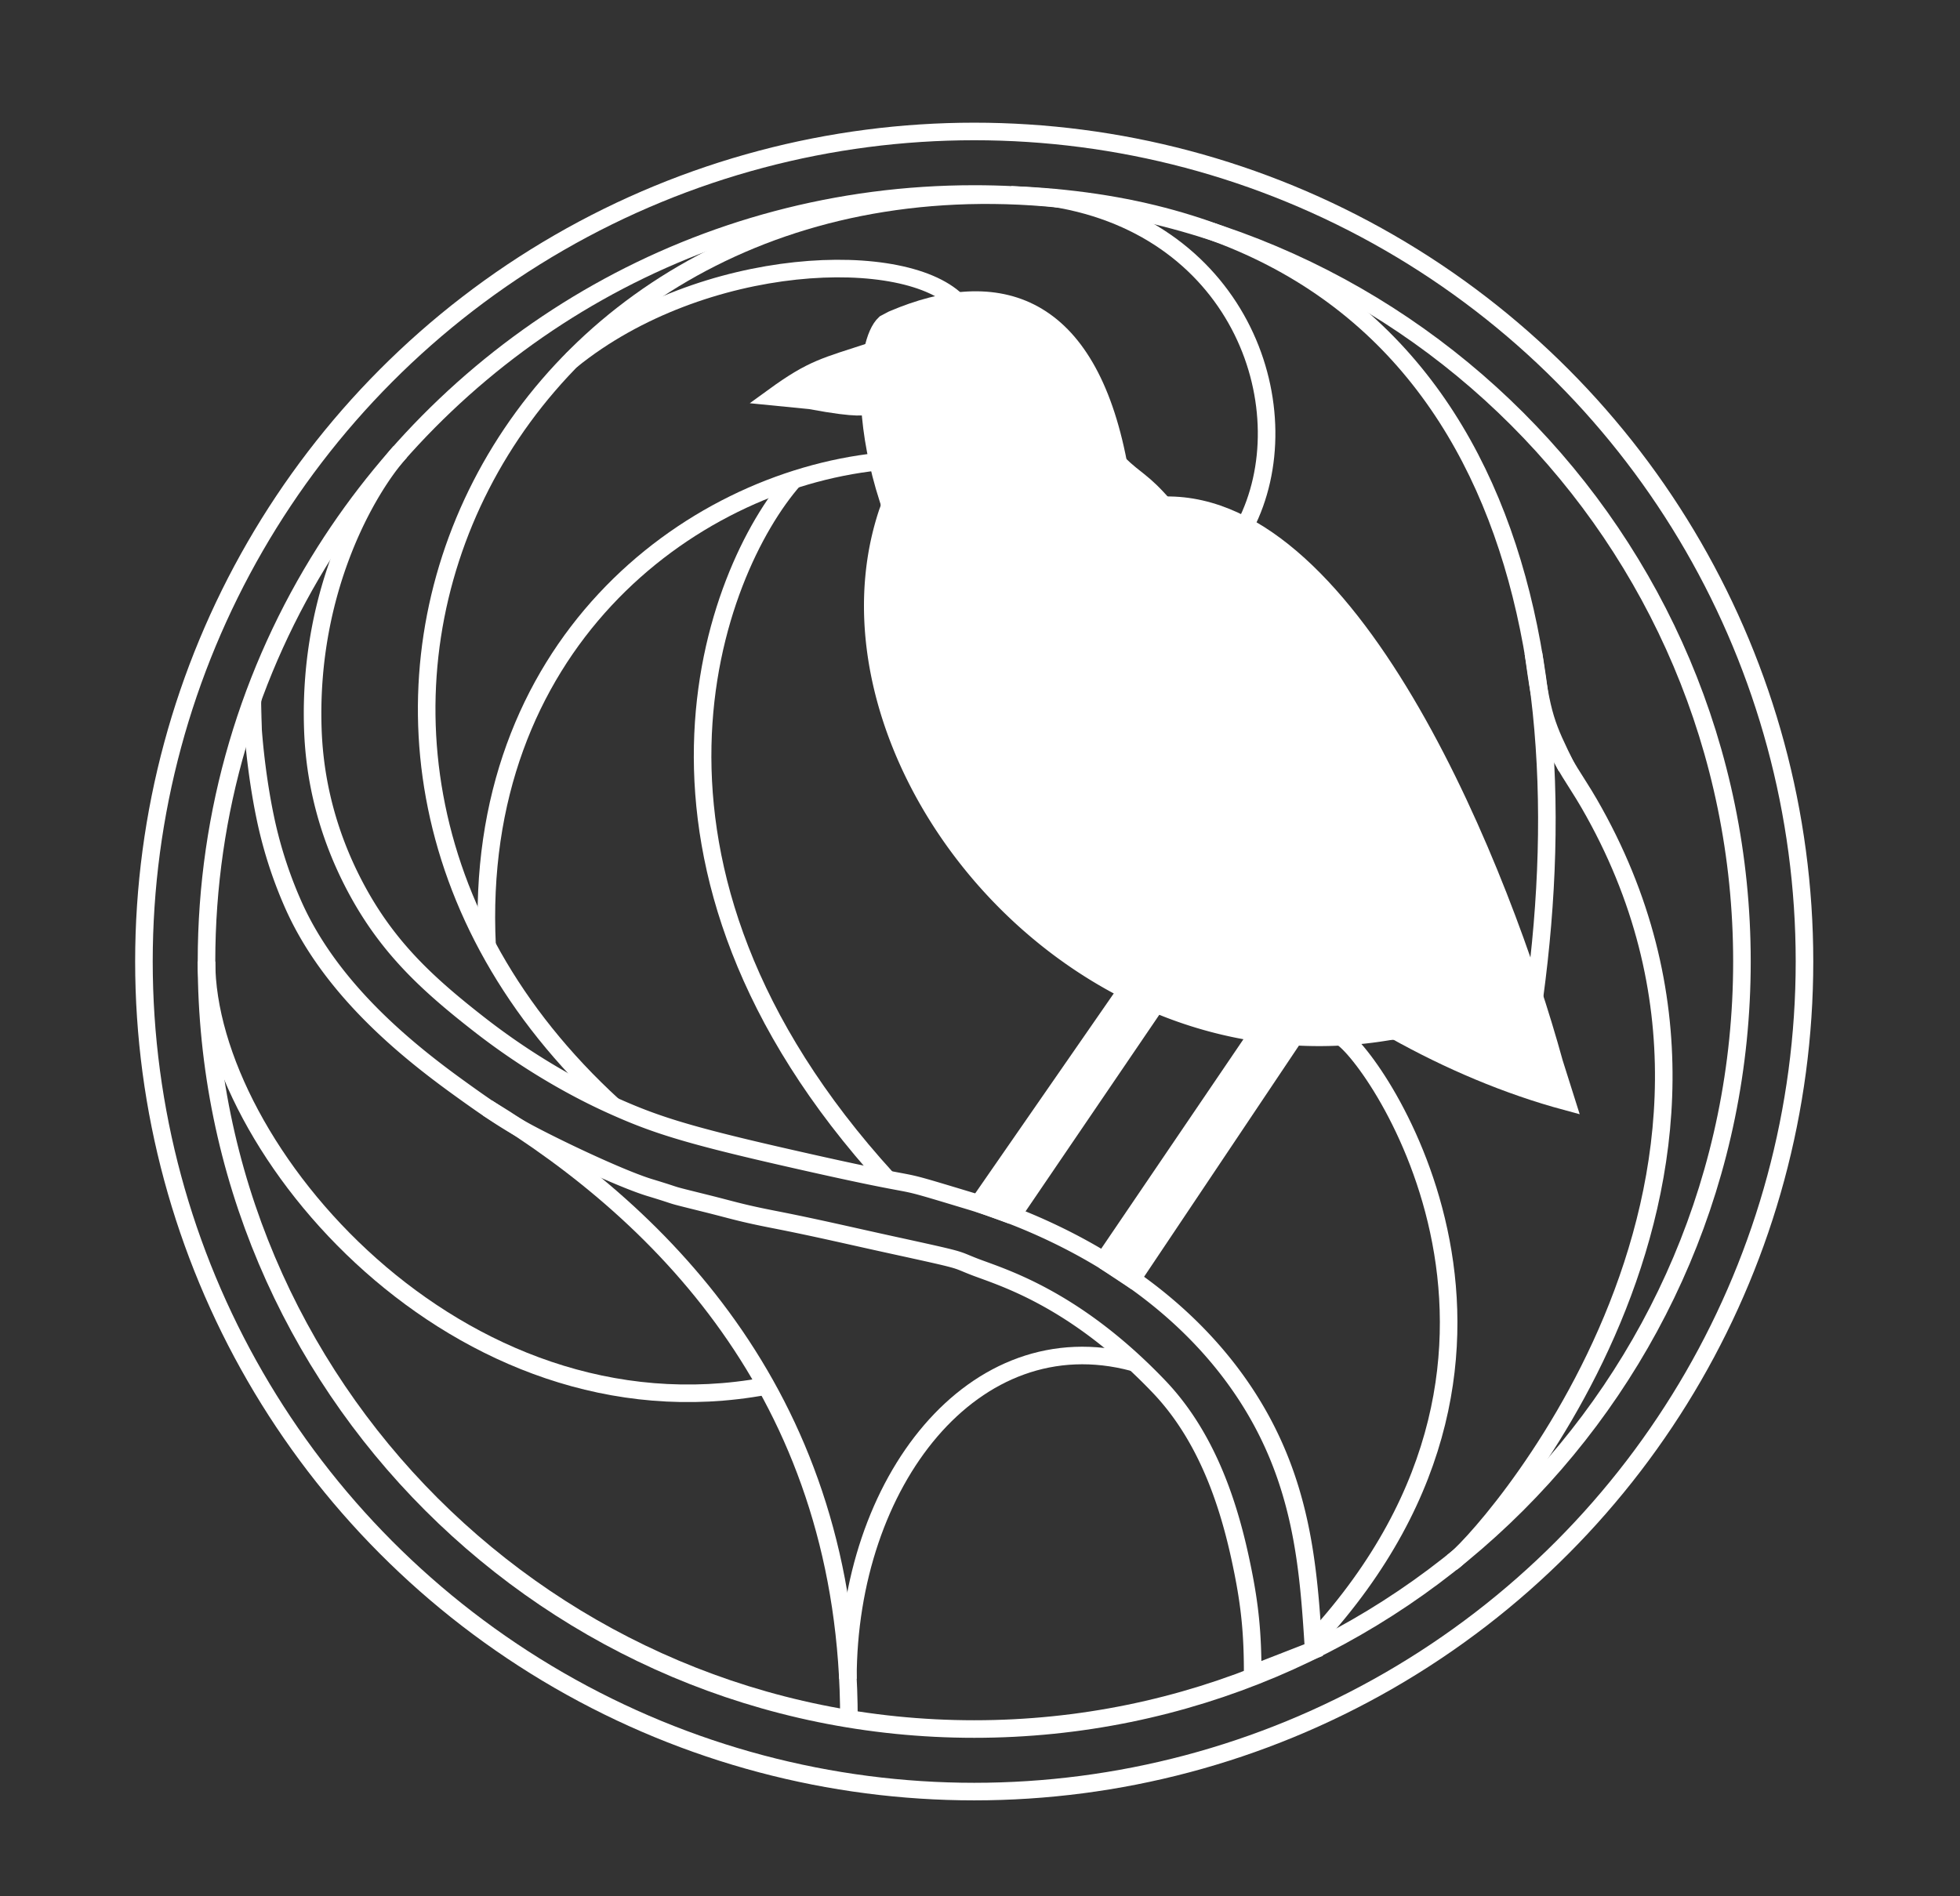 <svg xmlns="http://www.w3.org/2000/svg" viewBox="0 0 2231.34 2159.42"><rect x="0" y="0" width="2231.34" height="2159.42" fill="#333333" stroke="none"/><defs><style>.cls-1,.cls-2{fill:none;}.cls-1,.cls-2,.cls-3,.cls-5{stroke:#fff;stroke-miterlimit:10;}.cls-1,.cls-5{stroke-width:20px;}.cls-3,.cls-4,.cls-5{fill:#fff;}.cls-3{stroke-width:35px;}</style></defs><title>MS_Logo_Compact_Transparent</title><g id="Layer_2" data-name="Layer 2"><circle class="cls-1" cx="1109.08" cy="1094.92" r="945.22"/></g><g id="Layer_3" data-name="Layer 3"><path class="cls-1" d="M370,628.18c154.89-244.75,428-407.27,739.09-407.27,482.7,0,874,391.31,874,874s-391.31,874-874,874-874-391.31-874-874c0-171.63,49.47-331.7,134.92-466.74"/></g><g id="Layer_5" data-name="Layer 5"><path class="cls-2" d="M485.74,469.5c-33.51,45.39-134,204-128.65,362.8,1.3,38.13,5.34,111.11,48,189,36,65.78,84.45,102.82,141,147,68.86,53.81,130,82.71,153,93,44.65,20,79.21,31.85,189,57,196.27,45,107.21,18.16,216,51,44.85,13.54,212.45,68.08,312,216,68,101.07,74.39,201.81,80.33,295.74l-69.44,30.61c.15-45.6-3.28-81.11-10.89-119.33-12-60.35-34.84-147.55-95.77-211.32-97.25-101.8-180.19-124.8-210.41-136.57-23.85-9.28-8.33-6.07-94.17-24.83-48.89-10.69-84.78-19.3-133.5-28.83-39-7.64-46.21-10.54-78.21-18.49-49.92-12.4-23.19-5.69-63.29-17.85-27.21-8.24-84.52-34.51-125.38-55.42-30.45-15.57-48.77-26.84-94.5-60-60-43.5-137.75-117.59-187.49-210-43.85-81.47-34.15-158-36.57-227.68-.14-4.06,4-55.51,28.89-100.25,76.61-137.75,83.61-154.84-10.39,19.25"/></g><g id="Layer_4" data-name="Layer 4"><path class="cls-1" d="M455.51,514.62c-37,41.38-104.75,156.84-99.36,315.59,1.3,38.14,8.6,107.31,51.26,185.21,36,65.77,81.2,106.63,137.76,150.83,68.86,53.81,130,82.7,153,93,44.65,20,79.22,31.86,189,57,196.26,45,107.2,18.16,216,51,44.85,13.53,212.46,68.07,312,216,68,101.07,74.39,201.81,80.33,295.74l-69.43,27.06c.14-45.6-3.29-77.56-10.9-115.78-12-60.36-34.84-147.55-95.77-211.32-97.25-101.8-180.18-124.8-210.41-136.57-23.85-9.28-8.32-6.08-94.17-24.84-48.89-10.68-84.78-19.29-133.5-28.83-39-7.64-46.21-10.53-78.21-18.48-49.92-12.4-23.19-5.7-63.29-17.85-27.2-8.25-84.51-34.51-125.38-55.42-30.45-15.57-48.77-26.85-94.5-60-60-43.5-146-113.61-187.49-210a493.33,493.33,0,0,1-30.84-97.78c-9.73-47-15-101.7-14.85-130.39"/></g><g id="Layer_8" data-name="Layer 8"><line class="cls-3" x1="1455.48" y1="1178.95" x2="1271.1" y2="1444.48"/><line class="cls-3" x1="1298.37" y1="1135.36" x2="1133.33" y2="1370.44"/></g><g id="Layer_6" data-name="Layer 6"><path class="cls-4" d="M1587,1172.88l-.63,1.13a74.71,74.71,0,0,0-7.86.92,471.88,471.88,0,0,1-105,5.47q-20.74-1.25-41-4.29a482.66,482.66,0,0,1-116.53-32.87q-17.05-7.17-33.47-15.57c-208.67-106.34-336.94-350.61-272.14-544.33.61-1.84,2.73-5.91,2.12-10.57a12.43,12.43,0,0,0-1.45-4.4s0,0,0,0c-12.42-38.25-18.87-74.83-20.78-106.19-1.51-24.69-.2-46.15,3.23-62.64,3.08-14.76,7.85-25.55,13.83-31.1l8.75-4.62c120.83-51.7,222.08-18.76,257,164,20.37,20,27.5,19.59,52.45,48.59l1.15-1c215.68-3.38,383.81,420.81,442.69,635l13.92,44.05C1715.92,1236.18,1649.48,1207.92,1587,1172.88Z"/><path class="cls-4" d="M1012.59,572.77c-.5-1.47-1-2.93-1.45-4.4A12.43,12.43,0,0,1,1012.59,572.77Z"/><path class="cls-4" d="M990.35,462.16l-1.73.1c-5.21,0-8.21,4.49-66.21-6.34l-41.69-4.12c45-32.69,58.26-34.28,112.86-52.28C990.15,416,988.84,437.47,990.35,462.16Z"/><path class="cls-1" d="M1325.63,576.39c-25-29-32.08-28.55-52.45-48.59l-2.08-2.07"/><path class="cls-1" d="M1011.14,568.37a12.43,12.43,0,0,1,1.45,4.4c.61,4.66-1.51,8.73-2.12,10.57-64.8,193.72,63.47,438,272.14,544.33q16.41,8.38,33.47,15.57a482.66,482.66,0,0,0,116.53,32.87q20.23,3,41,4.29a471.88,471.88,0,0,0,105-5.47,74.71,74.71,0,0,1,7.86-.92"/><path class="cls-1" d="M1010.22,566.92a14.2,14.2,0,0,1,.91,1.43"/><path class="cls-1" d="M1228.8,618.48c-4.14,4.57-6.44,10.74-8.93,16C1150,782.34,1336.32,1032.21,1587,1172.88c62.44,35,128.88,63.3,196.35,81.52l-13.92-44.05c-58.88-214.2-227-638.39-442.69-635"/><path class="cls-1" d="M1012.91,573.75c-.11-.33-.22-.65-.32-1-.5-1.47-1-2.93-1.45-4.4,0,0,0,0,0,0-12.42-38.25-18.87-74.83-20.78-106.19-1.51-24.69-.2-46.15,3.23-62.64,3.08-14.76,7.85-25.55,13.83-31.1l8.75-4.62c120.83-51.7,222.08-18.76,257,164l.6,3.19"/><line class="cls-1" x1="1432.61" y1="1176.11" x2="1256.61" y2="1435.37"/><line class="cls-1" x1="1473.59" y1="1180.4" x2="1288.65" y2="1456.55"/><polyline class="cls-1" points="1283.77 1125.99 1282.61 1127.67 1114.4 1370.44"/><polyline class="cls-1" points="1317.95 1140.49 1316.08 1143.24 1152.25 1384.11"/><path class="cls-1" d="M988.62,462.26c-5.21,0-8.21,4.49-66.21-6.34l-41.69-4.12c45-32.69,58.26-34.28,112.86-52.28"/><path class="cls-5" d="M1226,622.18c19-25.82,48.22-46.86,103.19-46.86"/><line class="cls-5" x1="1256.61" y1="1435.37" x2="1293.28" y2="1459.6"/><line class="cls-5" x1="1114.4" y1="1370.44" x2="1152.25" y2="1384.11"/></g><g id="Layer_7" data-name="Layer 7"><path class="cls-1" d="M966.45,1957.34c0-359.25-207.92-571.67-411.31-695.51"/><path class="cls-1" d="M965.3,1911.72c0-224,143.13-408.92,324.7-360.35"/><path class="cls-1" d="M1746.9,1135.23c59.41-438.41-55.61-893.08-595.89-913.33"/><path class="cls-1" d="M698.19,1259.25C235.07,835.06,581.18,141.58,1235.1,229.93"/><path class="cls-1" d="M1496.53,1867.53c308.59-335.84,59-677.21,28.45-687.55"/><path class="cls-1" d="M1763.84,835.06c17.57,39,29.86,53.16,45.25,79.8,249.8,432.29-127.68,847.56-156.36,864.45"/><path class="cls-1" d="M1745.61,743.18c9.81,73.14,14.34,82.84,38,130.9"/><path class="cls-1" d="M235.07,1094.92c0,212.41,286.61,548.5,636.62,483.49"/><path class="cls-1" d="M999.5,525.73c-218.52,23.48-461.68,211.78-445,551.18"/><path class="cls-1" d="M1010.47,1343C682.66,984,812.57,650.36,903.69,546.33"/><path class="cls-1" d="M1417.49,598.75c66.78-129.25-2.23-338.6-218.4-373.26"/><path class="cls-1" d="M1092.36,345.94C1034,281.42,800.3,289.07,650.29,410.43"/></g></svg>